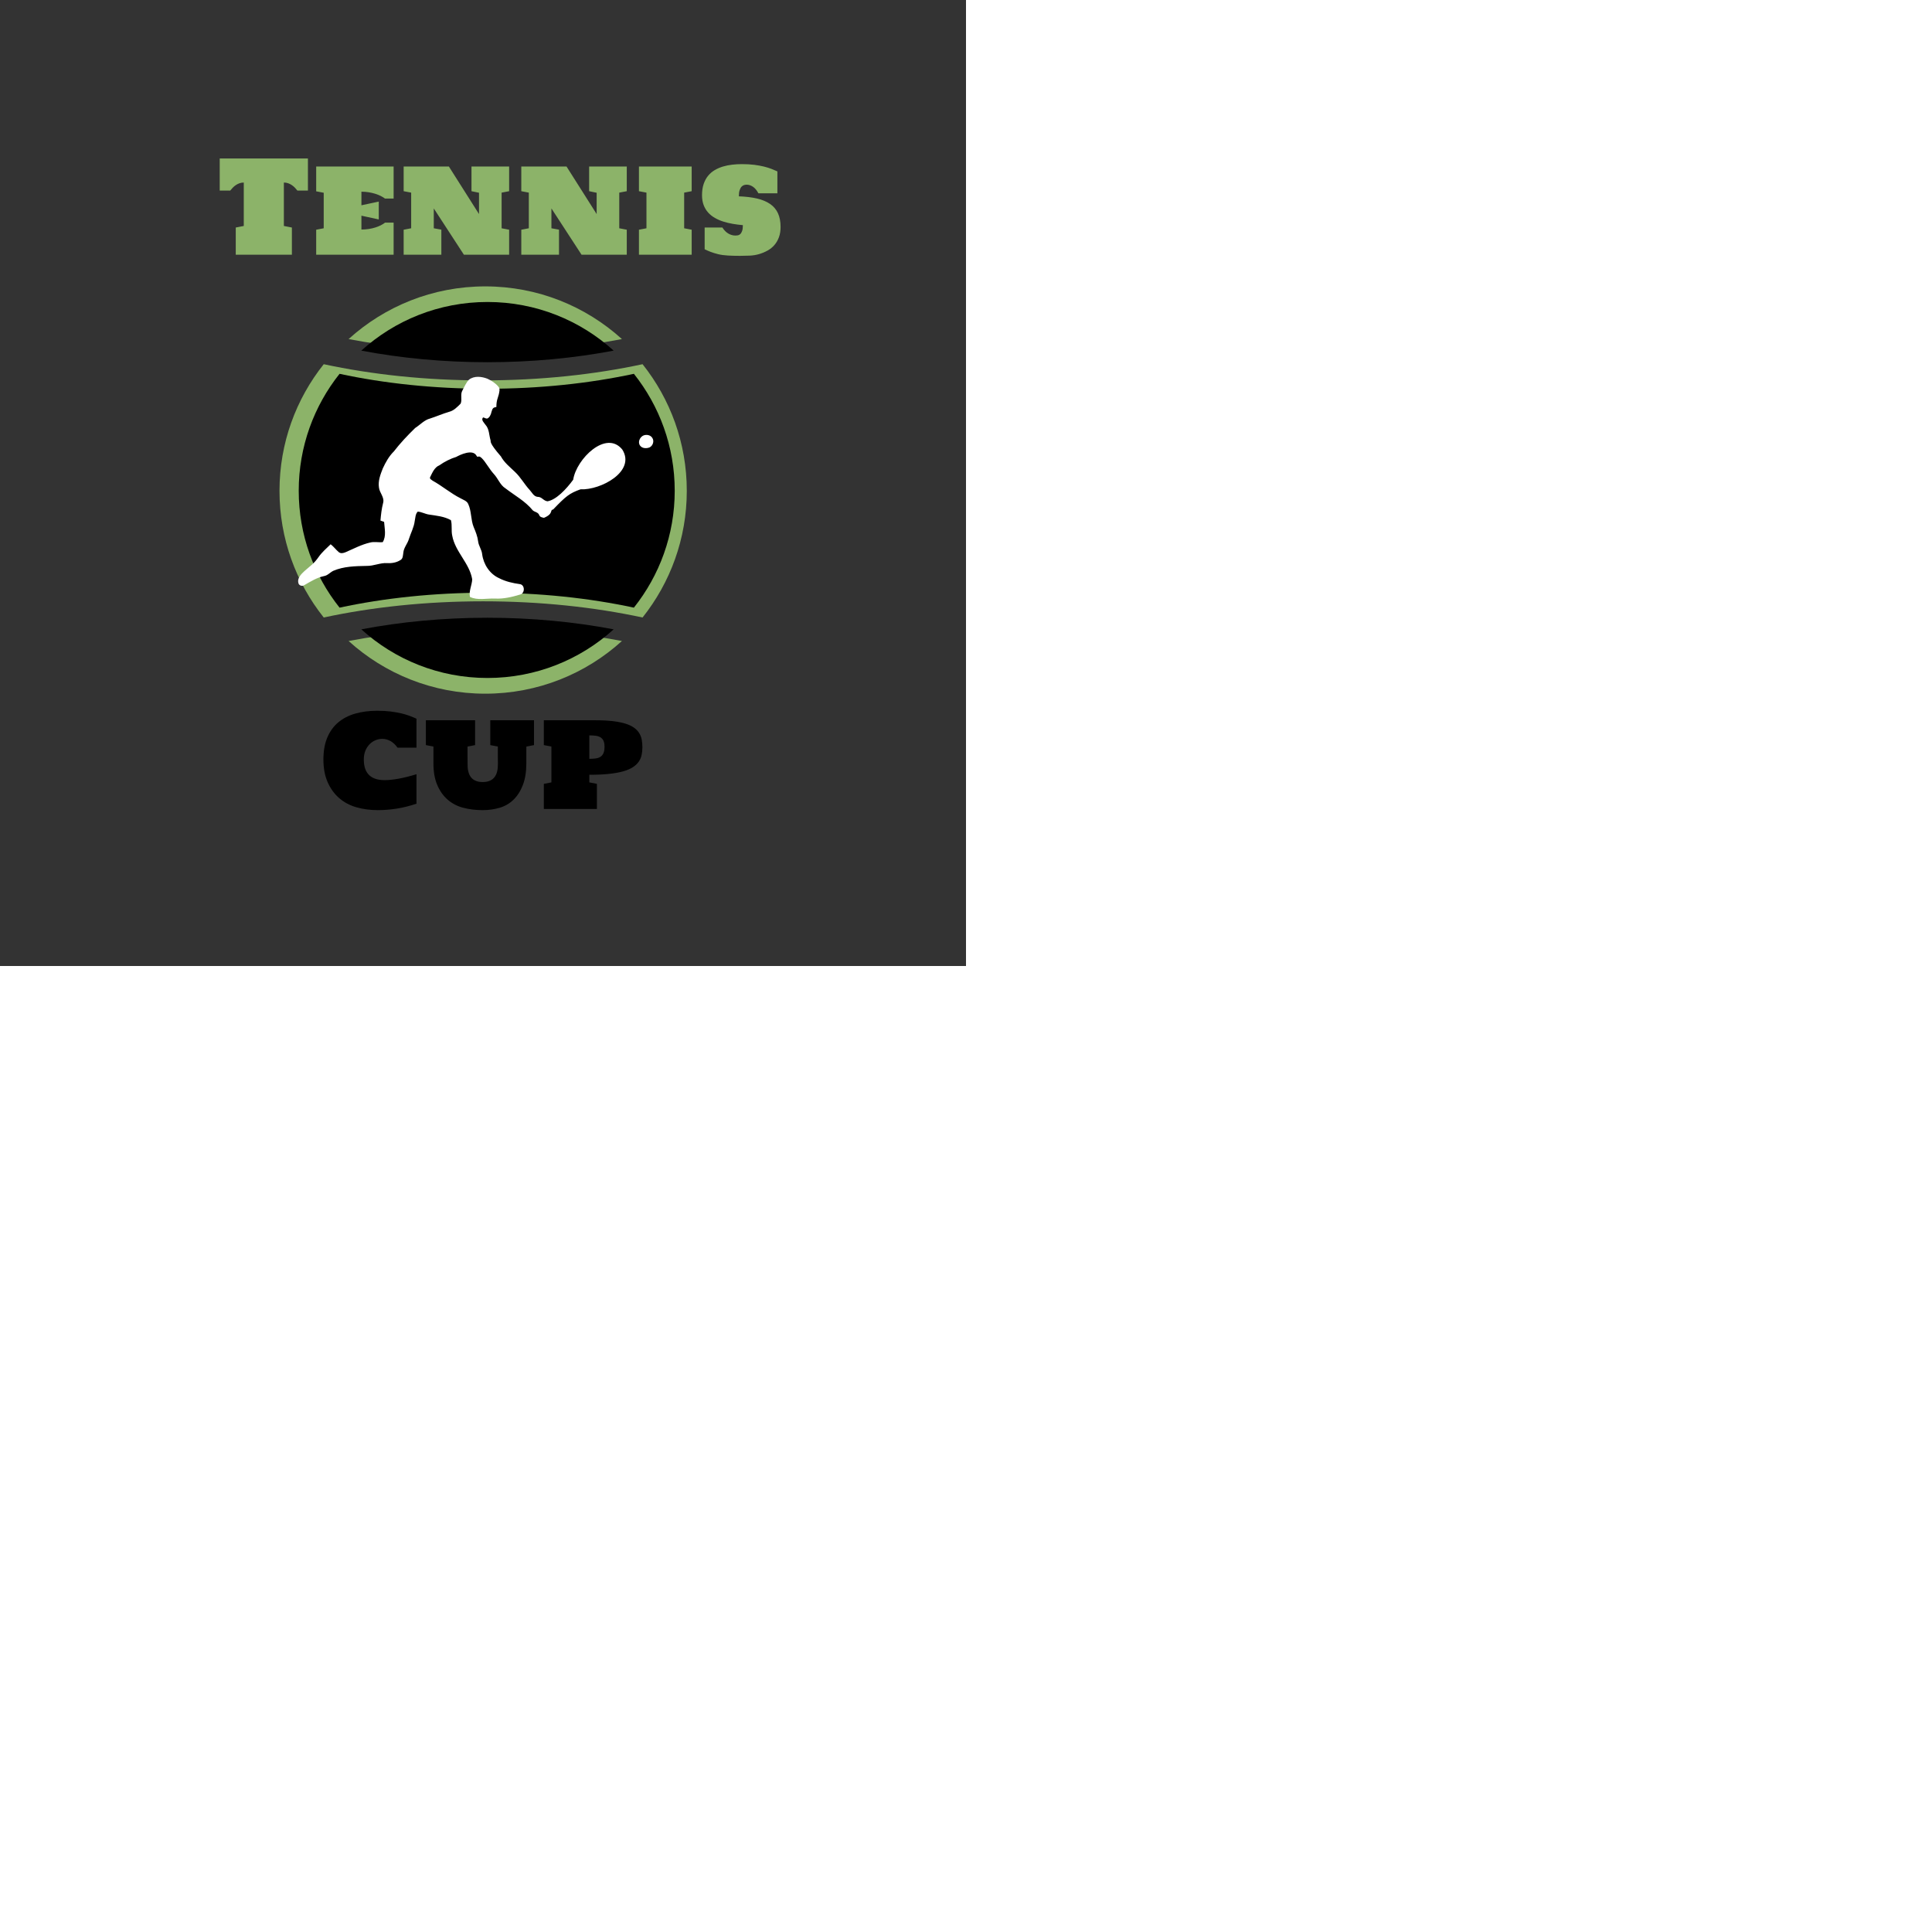 <svg viewBox="0 0 512 512" class="fl-svg" style="transform: scale(0.5);"><rect x="0" y="0" width="512" height="512" fill="#333333" stroke="none"/><svg xmlns="http://www.w3.org/2000/svg" width="512" height="512" style="" viewBox="0 0 512 512" data-svgdocument="" id="_4LY3Qlg5KPG-izOJyGE96" class="fl-svgdocument" x="0" y="0" overflow="hidden"><defs id="_DwCqVSEp89XCohyHoiPZe" transform="matrix(0.721, 0, 0, 0.721, 29.517, 35.2)"></defs><g id="_r7WNcs3IxdcxoeUG4ZGjs" transform="matrix(0.923, 0, 0, 0.923, 5.727, 31.919)"><path id="_QW2IL4XRB8J6UeaY7P_ES" fill="#8cb369" d="M87.562 19.984c-11.418 2.453-24.129 3.822-37.626 3.822s-26.208-1.368-37.626-3.822  C5.782 28.191 1.871 38.573 1.871 49.875c0 11.302 3.911 21.685 10.439 29.891c11.418-2.453 24.128-3.821 37.625-3.821  s26.208 1.368 37.626 3.821C94.089 71.56 98 61.177 98 49.875C98 38.573 94.09 28.191 87.562 19.984z" transform="matrix(2.433, 0, 0, 2.433, 149.741, 125.935)"></path><path id="_q7AvQDzsQ5NGJSzBh7o24" fill="#8cb369" d="M17.677 85.505c8.529 7.727 19.844 12.435 32.258 12.435c12.415 0 23.729-4.708 32.259-12.435  c-9.998-1.903-20.908-2.965-32.259-2.965S27.674 83.602 17.677 85.505z" transform="matrix(2.433, 0, 0, 2.433, 150.959, 125.471)"></path><path id="_8OIVLZaUruyYVIkqZVZj_" fill="#8cb369" d="M82.194 14.246C73.665 6.519 62.351 1.81 49.936 1.81c-12.416 0-23.73 4.708-32.259 12.435  c9.998 1.903 20.909 2.964 32.259 2.964S72.196 16.148 82.194 14.246z" transform="matrix(2.433, 0, 0, 2.433, 150.959, 125.469)"></path><path id="_94-dyWgyUT6Xy6Lr2mBpm" fill="#000000" d="M87.562 19.984c-11.418 2.453-24.129 3.822-37.626 3.822s-26.208-1.368-37.626-3.822  C5.782 28.191 1.871 38.573 1.871 49.875c0 11.302 3.911 21.685 10.439 29.891c11.418-2.453 24.128-3.821 37.625-3.821  s26.208 1.368 37.626 3.821C94.089 71.56 98 61.177 98 49.875C98 38.573 94.09 28.191 87.562 19.984z" transform="matrix(2.246, 0, 0, 2.246, 161.136, 135.193)"></path><path id="_d5YpYIOsPpusaFWeWuM4j" fill="#000000" d="M17.677 85.505c8.529 7.727 19.844 12.435 32.258 12.435c12.415 0 23.729-4.708 32.259-12.435  c-9.998-1.903-20.908-2.965-32.259-2.965S27.674 83.602 17.677 85.505z" transform="matrix(2.246, 0, 0, 2.246, 161.572, 134.765)"></path><path id="_owFcjxc_i-ms_0B-_8_h3" fill="#000000" d="M82.194 14.246C73.665 6.519 62.351 1.81 49.936 1.81c-12.416 0-23.73 4.708-32.259 12.435  c9.998 1.903 20.909 2.964 32.259 2.964S72.196 16.148 82.194 14.246z" transform="matrix(2.246, 0, 0, 2.246, 161.572, 134.763)"></path><path id="path4" d="m 39.007 11.226 c 1.184 -0.947 2.877 -0.724 4.129 -0.233 0.863 0.389 1.842 1.011 2.468 1.79 0.423 0.491 0.169 1.167 0.068 1.725 -0.211 0.829 -0.544 1.348 -0.531 2.774 -0.713 0.134 -0.856 0.267 -1.093 1.096 -0.118 0.643 -0.496 1.378 -1.003 1.497 -0.416 -0.031 -0.469 -0.191 -0.875 -0.259 -0.507 0.558 0.237 1.184 0.541 1.641 0.863 0.947 0.778 2.3 1.133 3.468 0.105 0.235 -0.455 0.411 2.3 3.569 0.761 1.404 2.03 2.385 3.146 3.468 1.269 1.184 2.081 2.74 3.265 4.009 0.524 0.575 0.913 1.472 1.793 1.539 0.93 -0.017 1.251 0.886 2.181 0.987 1.932 -0.331 4.163 -2.679 5.718 -4.81 0.702 -4.627 7.341 -11.185 10.943 -6.71 3.049 4.861 -4.81 9.066 -9.319 8.851 -2.496 0.902 -3.258 1.539 -6.101 4.501 -0.795 0.085 0.171 0.927 -2.035 1.849 -0.423 -0.085 -0.913 -0.169 -1.066 -0.626 -0.237 -0.626 -0.964 -0.643 -1.421 -1.032 -1.658 -2.047 -4.026 -3.315 -6.089 -4.905 -1.201 -0.744 -1.641 -2.182 -2.571 -3.18 -0.491 -0.541 -0.913 -1.133 -1.319 -1.742 -2.341 -3.554 -2.079 -1.441 -2.586 -2.388 -0.841 -1.501 -3.674 -0.156 -4.488 0.306 -1.167 0.338 -2.669 1.085 -3.717 1.846 -1.133 0.457 -1.59 1.641 -2.097 2.656 -0.186 0.389 0.321 0.592 0.558 0.795 2.148 1.184 4.026 2.825 6.225 3.924 0.609 0.355 1.421 0.575 1.708 1.286 0.744 1.607 0.541 3.468 1.201 5.108 0.44 1.032 0.863 2.081 0.998 3.197 0.118 1.015 0.795 1.827 0.896 2.842 0.288 2.267 1.675 4.415 3.789 5.362 1.438 0.744 3.028 1.099 4.618 1.319 1.15 0.169 1.15 2.047 0.068 2.317 -1.81 0.541 -3.687 0.998 -5.599 0.896 -1.861 -0.085 -3.857 0.474 -5.599 -0.372 -0.271 -1.336 0.457 -2.605 0.507 -3.924 -0.609 -3.603 -3.789 -6.106 -4.449 -9.709 -0.254 -1.133 0.017 -2.334 -0.288 -3.451 -1.472 -0.846 -3.214 -0.998 -4.871 -1.252 -0.863 -0.118 -1.641 -0.592 -2.52 -0.66 -0.541 0.541 -0.524 1.387 -0.677 2.097 -0.169 1.404 -0.863 2.639 -1.286 3.975 -0.304 1.083 -1.167 1.945 -1.252 3.095 -0.101 0.558 -0.051 1.269 -0.609 1.607 -0.88 0.575 -1.945 0.761 -2.977 0.694 -1.556 -0.101 -3.011 0.66 -4.567 0.626 -2.52 0.051 -5.108 0.085 -7.459 1.099 -0.71 0.355 -1.235 1.032 -2.047 1.167 -1.607 0.338 -3.011 1.218 -4.415 2.03 -0.457 0.321 -1.114 0.058 -1.26 -0.353 -0.576 -1.619 1.565 -2.928 2.969 -4.214 0.575 -0.507 1.066 -1.099 1.505 -1.725 0.744 -1.066 1.742 -1.911 2.673 -2.825 0.66 0.507 1.15 1.184 1.776 1.725 0.44 0.406 1.083 0.254 1.573 0.034 1.793 -0.778 3.535 -1.708 5.463 -2.148 0.913 -0.237 1.861 0.017 2.791 -0.085 0.829 -1.353 0.406 -3.028 0.304 -4.516 -0.271 -0.101 -0.541 -0.203 -0.812 -0.288 0.118 -1.319 0.254 -2.639 0.592 -3.924 0.355 -1.269 -0.812 -2.25 -0.93 -3.468 -0.22 -1.472 0.338 -2.892 0.863 -4.229 0.626 -1.353 1.37 -2.706 2.453 -3.772 1.438 -1.861 3.062 -3.586 4.753 -5.227 1.116 -0.71 2.013 -1.776 3.332 -2.114 1.421 -0.457 2.791 -1.066 4.229 -1.489 1.049 -0.254 1.827 -1.083 2.571 -1.827 0.389 -0.93 -0.135 -2.013 0.389 -2.926 0.457 -0.812 0.77 -1.67 1.438 -2.385 z" fill="#ffffff" transform="matrix(2.578, 0, 0, 2.578, 162.468, 154.555)" stroke="none" stroke-width="1"></path><path id="path6" d="m 77.234 24.453 c 0.677 -0.254 1.573 -0.068 1.945 0.592 0.457 0.71 0.085 1.759 -0.66 2.097 -0.677 0.254 -1.59 0.237 -2.064 -0.389 -0.609 -0.778 -0.068 -1.962 0.778 -2.3 z" fill="#ffffff" transform="matrix(2.578, 0, 0, 2.578, 164.302, 152.396)" stroke="none" stroke-width="1"></path></g><path id="_jXlHf8wlVEps4pkv_gZwl" fill="#8cb369" transform="matrix(0.68, 0, 0, 0.68, 265.57, 135.003)" text="Tennis" text-anchor="middle" font-size="100" letter-spacing="0" side="left" offset="0.5" dx="0" dy="0" space="preserve" href="" font-family="Holtwood One SC" font-scale="contain" x="0" y="0" data-fl-textpath="" d="M-219.285-75L-150.535-75L-150.535-50L-158.745-50Q-159.575-51.07 -160.645-52.2Q-161.715-53.32 -163.035-54.22Q-164.355-55.13 -165.915-55.69Q-167.485-56.25 -169.285-56.25L-169.285-56.25L-169.285-22.41L-163.035-21.19L-163.035 0L-206.785 0L-206.785-21.19L-200.535-22.41L-200.535-56.25Q-202.345-56.25 -203.905-55.69Q-205.465-55.13 -206.785-54.22Q-208.105-53.32 -209.175-52.2Q-210.255-51.07 -211.085-50L-211.085-50L-219.285-50L-219.285-75ZM-108.839-49.12L-108.839-38.53L-95.309-41.41L-95.309-27.49L-108.839-30.42L-108.839-19.63Q-105.909-19.63 -103.169-20.04Q-100.439-20.46 -98.099-21.19Q-95.749-21.92 -93.799-22.9Q-91.849-23.88 -90.429-25L-90.429-25L-83.739-25L-83.739 0L-144.089 0L-144.089-19.48L-138.229-20.61L-138.229-48.29L-144.089-49.41L-144.089-68.75L-83.739-68.75L-83.739-43.75L-90.429-43.75Q-91.849-44.82 -93.799-45.8Q-95.749-46.78 -98.099-47.51Q-100.439-48.24 -103.169-48.68Q-105.909-49.12 -108.839-49.12L-108.839-49.12ZM-28.954 0L-52.444-36.08L-52.444-20.61L-46.534-19.53L-46.534 0L-75.924 0L-75.924-19.48L-70.064-20.61L-70.064-48.39L-75.924-49.51L-75.924-68.75L-40.674-68.75L-17.184-31.69L-17.184-48.29L-23.044-49.51L-23.044-68.75L 6.296-68.75L 6.296-49.51L 0.436-48.39L 0.436-20.61L 6.296-19.48L 6.296 0L-28.954 0ZM 62.745 0L 39.255-36.08L 39.255-20.61L 45.165-19.53L 45.165 0L 15.775 0L 15.775-19.48L 21.635-20.61L 21.635-48.39L 15.775-49.51L 15.775-68.75L 51.025-68.75L 74.515-31.69L 74.515-48.29L 68.655-49.51L 68.655-68.75L 97.995-68.75L 97.995-49.51L 92.135-48.39L 92.135-20.61L 97.995-19.48L 97.995 0L 62.745 0ZM 107.474-49.51L 107.474-68.75L 148.584-68.75L 148.584-49.51L 142.724-48.39L 142.724-20.61L 148.584-19.48L 148.584 0L 107.474 0L 107.474-19.48L 113.334-20.61L 113.334-48.39L 107.474-49.51ZM 217.87-21.63L 217.87-21.63Q 217.87-17.09  216.58-13.6Q 215.28-10.11  213.06-7.54Q 210.84-4.98  207.79-3.27Q 204.74-1.56  201.22-0.51Q 197.7 0.54  193.87 0.71Q 190.04 0.88  186.23 0.88L 186.23 0.88Q 180.96 0.88  176.71 0.63Q 172.46 0.39  169.12-0.44Q 165.77-1.27  163.21-2.27Q 160.64-3.27  158.69-4.25L 158.69-4.25L 158.69-21.19L 172.51-21.19Q 174.56-17.97  177.2-16.46Q 179.83-14.94  182.62-14.94L 182.62-14.94Q 183.45-14.94  184.47-15.09Q 185.5-15.23  186.38-16.02Q 187.26-16.8  187.87-18.43Q 188.48-20.07  188.48-23.05L 188.48-23.05Q 184.52-23.39  180.64-24.05Q 176.76-24.71  173.22-25.83Q 169.68-26.95  166.65-28.69Q 163.62-30.42  161.4-32.89Q 159.18-35.35  157.91-38.7Q 156.64-42.04  156.64-46.39L 156.64-46.39Q 156.64-51.37  157.91-55.1Q 159.18-58.84  161.38-61.52Q 163.57-64.21  166.58-65.97Q 169.58-67.72  173.05-68.75Q 176.51-69.78  180.27-70.19Q 184.03-70.61  187.79-70.61L 187.79-70.61Q 193.11-70.61  197.34-70.07Q 201.56-69.53  204.91-68.7Q 208.25-67.87  210.82-66.87Q 213.38-65.87  215.38-64.94L 215.38-64.94L 215.38-47.85L 200.59-47.85Q 198.73-51.37  196.34-52.98Q 193.95-54.59  191.45-54.59L 191.45-54.59Q 190.62-54.59  189.55-54.32Q 188.48-54.05  187.55-53.13Q 186.62-52.2  185.99-50.39Q 185.35-48.58  185.35-45.51L 185.35-45.51Q 193.41-45.21  199.49-43.8Q 205.57-42.38  209.67-39.58Q 213.77-36.77  215.82-32.35Q 217.87-27.93  217.87-21.63Z"></path><path id="_6wPFT55NrtK6LeO92vc5o" fill="#000000" transform="matrix(0.684, 0, 0, 0.684, 255.349, 428.783)" text="Cup" text-anchor="middle" font-size="100" letter-spacing="0" side="left" offset="0.5" dx="0" dy="0" space="preserve" href="" font-family="Holtwood One SC" font-scale="contain" x="0" y="0" data-fl-textpath="" d="M-91.409-38.38L-91.409-38.38Q-91.409-34.18 -90.329-31.15Q-89.259-28.13 -87.179-26.17Q-85.109-24.22 -82.109-23.29Q-79.099-22.36 -75.249-22.36L-75.249-22.36Q-70.659-22.36 -64.409-23.49Q-58.159-24.61 -50.589-26.95L-50.589-26.95L-50.589-4.1Q-58.449-1.46 -65.889-0.29Q-73.339 0.88 -80.569 0.88L-80.569 0.88Q-89.409 0.88 -97.099-1.32Q-104.789-3.52 -110.469-8.42Q-116.159-13.33 -119.429-20.8Q-122.709-28.27 -122.709-38.38L-122.709-38.38Q-122.709-48.24 -119.699-55.37Q-116.699-62.5 -111.209-67.11Q-105.709-71.73 -98.019-73.93Q-90.329-76.12 -80.959-76.12L-80.959-76.12Q-75.199-76.12 -70.579-75.54Q-65.969-74.95 -62.259-74.07Q-58.549-73.19 -55.689-72.09Q-52.829-71 -50.589-69.97L-50.589-69.97L-50.589-47.51L-65.279-47.51Q-67.769-51.03 -70.829-52.69Q-73.879-54.35 -77.099-54.35L-77.099-54.35Q-79.839-54.35 -82.399-53.27Q-84.959-52.2 -86.959-50.15Q-88.969-48.1 -90.189-45.14Q-91.409-42.19 -91.409-38.38ZM 40.474-49.51L 34.574-48.39Q 34.524-46.92  34.524-45.53Q 34.524-44.14  34.524-42.87L 34.524-42.87L 34.524-35.3Q 34.524-25.54  31.834-18.58Q 29.154-11.62  24.564-7.18Q 19.974-2.73  13.794-0.93Q 7.614 0.88  0.684 0.88L 0.684 0.88Q-7.326 0.88 -14.286-0.93Q-21.236-2.73 -26.396-7.2Q-31.546-11.67 -34.496-18.6Q-37.456-25.54 -37.456-35.3L-37.456-35.3L-37.456-48.39L-43.306-49.51L-43.306-68.75L-5.176-68.75L-5.176-49.51L-11.036-48.39L-11.036-42.58Q-11.036-41.41 -11.036-40.21Q-11.036-39.01 -11.006-37.99Q-10.986-36.96 -10.986-36.21Q-10.986-35.45 -10.986-35.21L-10.986-35.21Q-10.986-34.08 -10.936-32.59Q-10.886-31.1 -10.546-29.52Q-10.206-27.93 -9.496-26.39Q-8.786-24.85 -7.496-23.63Q-6.206-22.41 -4.226-21.66Q-2.246-20.9  0.684-20.9L 0.684-20.9Q 3.614-20.9  5.644-21.66Q 7.664-22.41  8.964-23.66Q 10.254-24.9  10.984-26.46Q 11.714-28.03  12.034-29.61Q 12.354-31.2  12.424-32.69Q 12.504-34.18  12.504-35.3L 12.504-35.3Q 12.504-35.64  12.504-36.4Q 12.504-37.16  12.474-38.16Q 12.454-39.16  12.454-40.31Q 12.454-41.46  12.454-42.58L 12.454-42.58L 12.454-48.39L 6.594-49.51L 6.594-68.75L 40.474-68.75L 40.474-49.51ZM 48.099-49.51L 48.099-68.75L 88.089-68.75Q 95.899-68.75  101.639-68.07Q 107.369-67.38  111.399-66.11Q 115.429-64.84  117.989-62.99Q 120.559-61.13  121.999-58.81Q 123.439-56.49  123.949-53.74Q 124.459-50.98  124.459-47.85L 124.459-47.85Q 124.459-44.63  123.849-41.8Q 123.239-38.96  121.579-36.6Q 119.919-34.23  117.019-32.35Q 114.109-30.47  109.549-29.17Q 104.979-27.88  98.539-27.2Q 92.089-26.51  83.349-26.51L 83.349-26.51L 83.349-20.61L 89.209-19.48L 89.209 0L 48.099 0L 48.099-19.48L 53.959-20.61L 53.959-48.39L 48.099-49.51ZM 83.349-57.03L 83.349-38.87Q 86.039-38.87  88.209-39.16Q 90.379-39.45  91.919-40.43Q 93.459-41.41  94.289-43.26Q 95.119-45.12  95.119-48.29L 95.119-48.29Q 95.119-51.22  94.289-52.93Q 93.459-54.64  91.919-55.57Q 90.379-56.49  88.209-56.76Q 86.039-57.03  83.349-57.03L 83.349-57.03Z"></path></svg></svg>